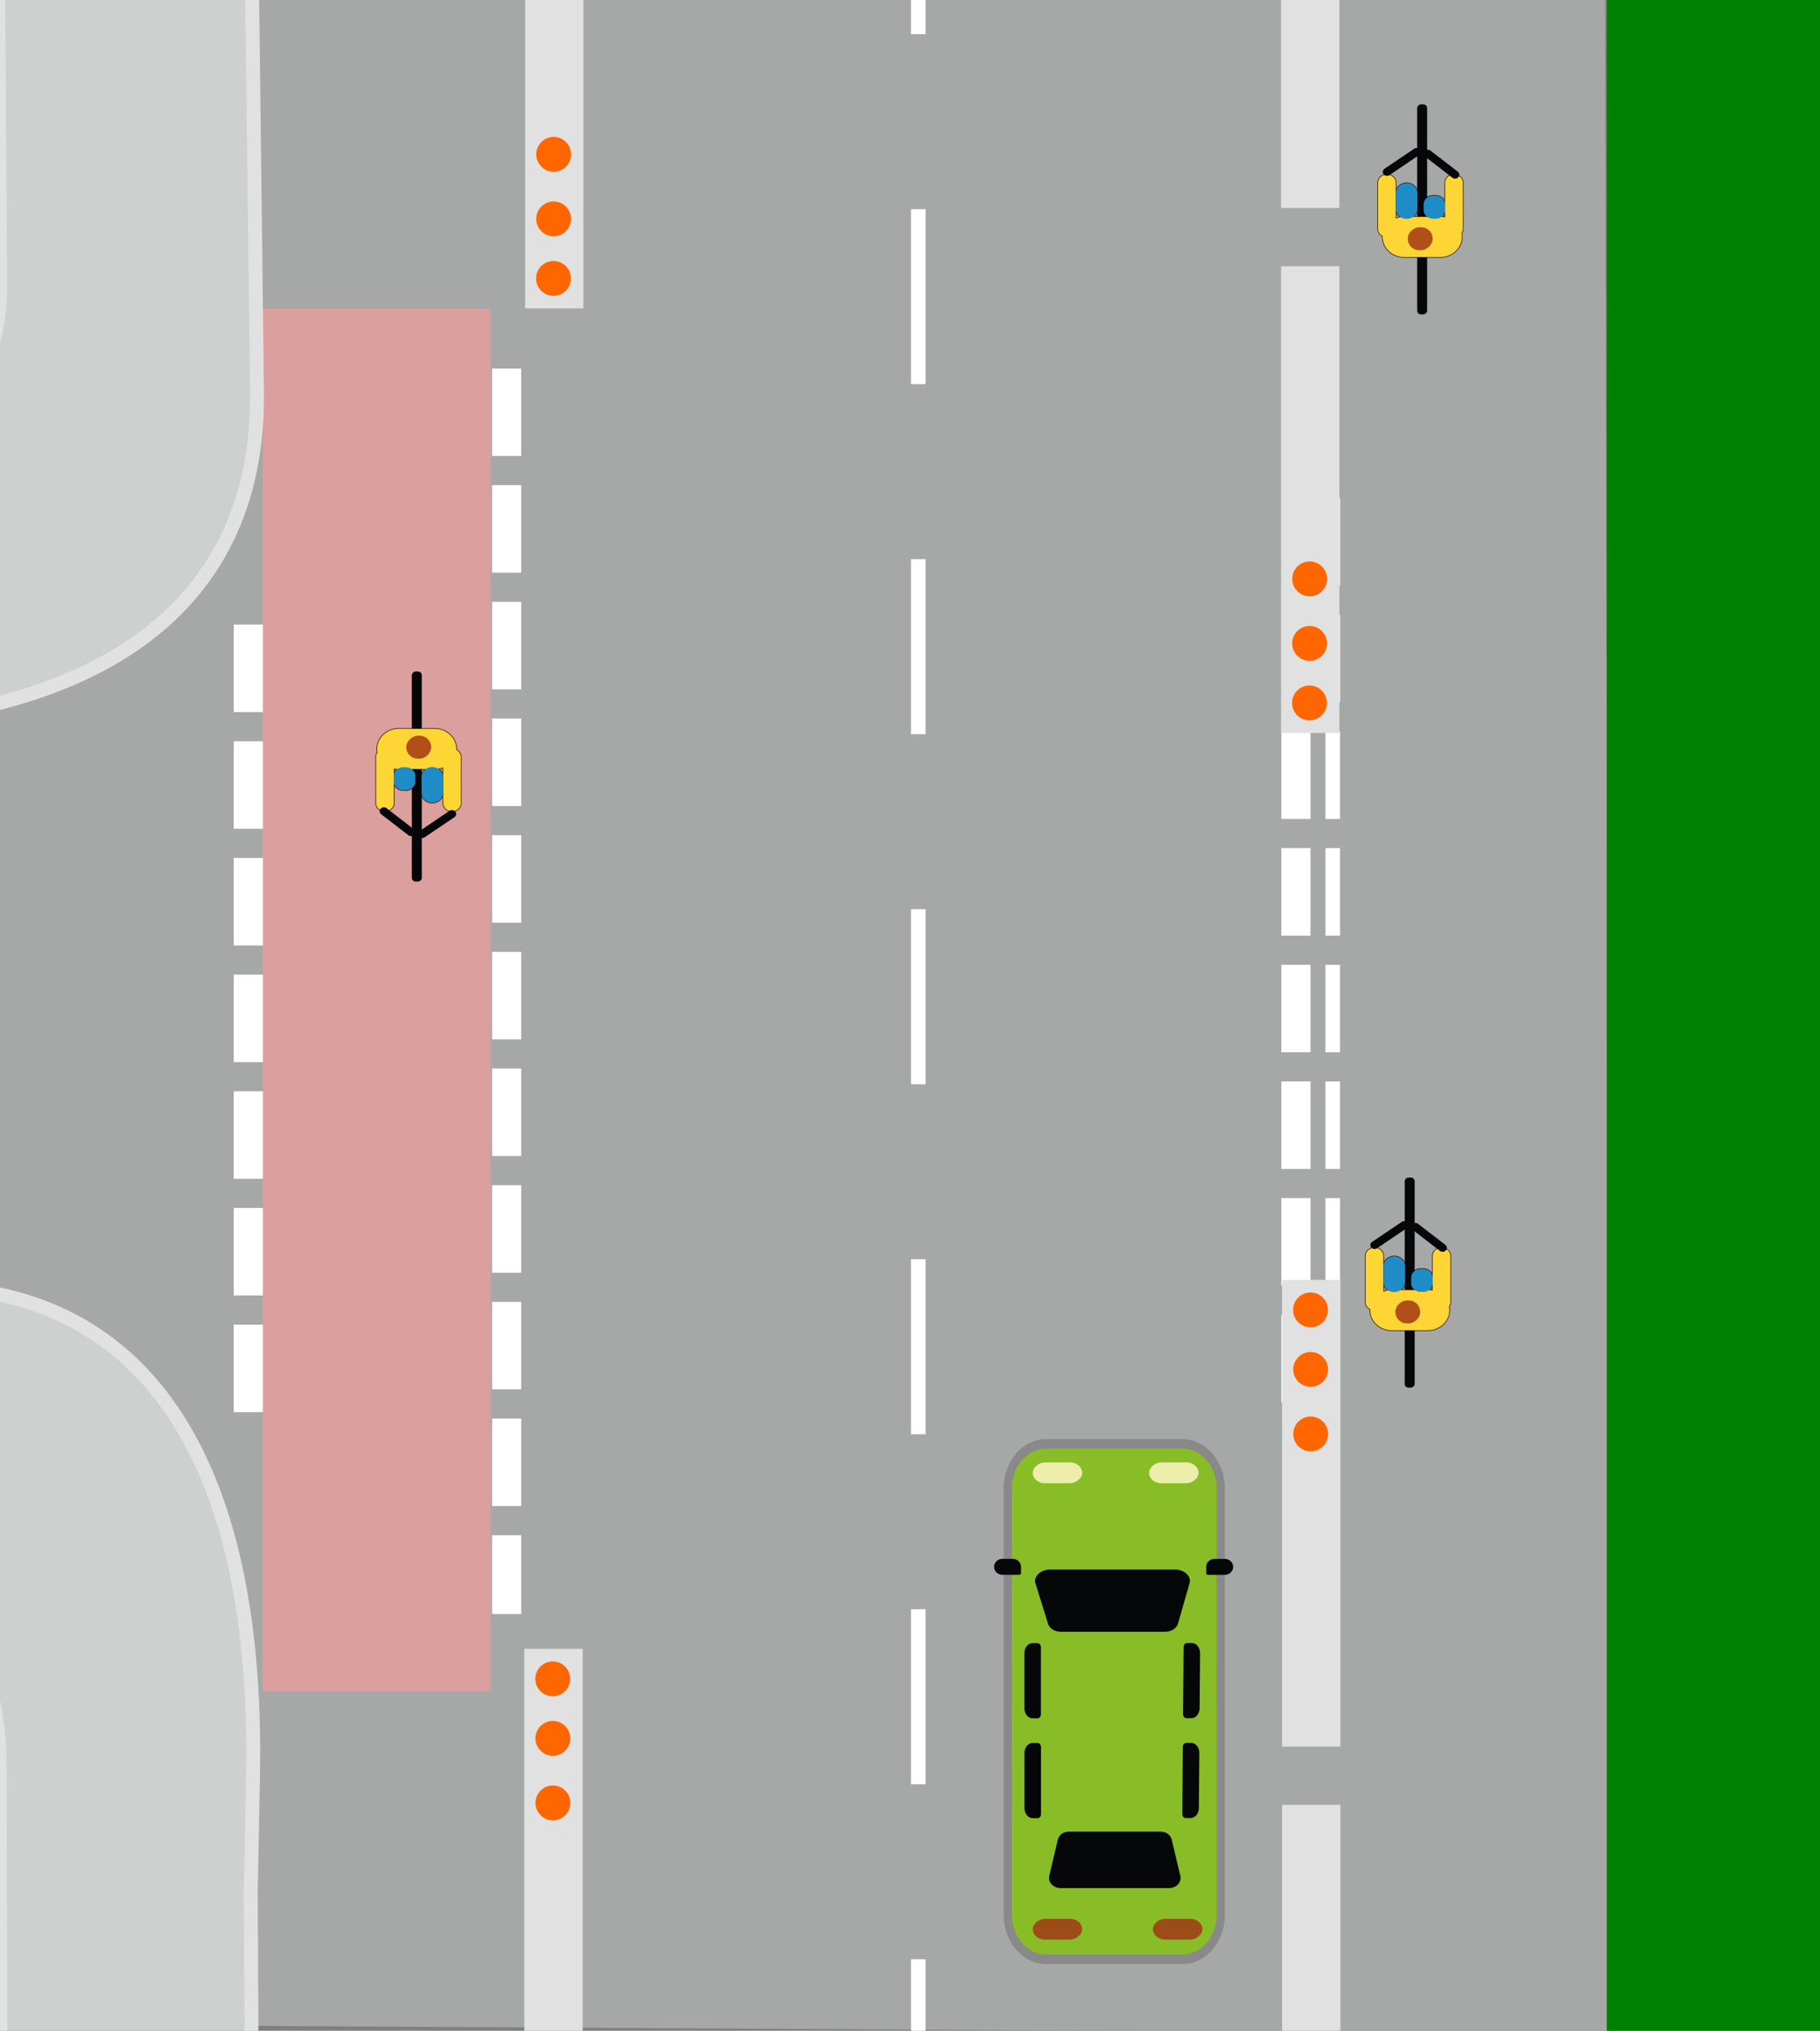 <svg width="1560.346" height="1740.562" xmlns="http://www.w3.org/2000/svg"><rect width="100%" height="100%" fill="#808080" stroke="none"/><path d="m1379.766 1742.805-1214.423-6.754V-35.959l1210.697-1.44z" fill="#a5a8a7"/><path d="M-412.777 1246.132v-730.28h1438.29v730.28z" fill="#a5a8a7"/><g transform="translate(-288.478 85.983)"><path d="M1531.955 990.245a7.587 7.003 0 0 0-15.16 0v29.966a19.257 17.777 0 0 0-4.48-.513h-30.4a18.504 17.081 0 0 0-7.48 1.44v-30.893a7.587 7.003 0 0 0-15.16 0v39.727a7.56 6.979 0 0 0 3.964 6.1v.854a18.702 17.265 0 0 0 18.716 17.265h30.4a18.702 17.265 0 0 0 18.714-17.265 19.39 17.899 0 0 0-.317-3.16 7.56 6.979 0 0 0 1.243-3.843z" fill="none" stroke="#432918" stroke-width="1.27" stroke-miterlimit="10"/><path d="M1483.871 990.83a9.252 8.54 0 0 0-9.252 8.468v13.946a9.186 8.48 0 0 0 18.359 0v-13.946a9.173 8.468 0 0 0-9.107-8.467zm24.835 10.786h-2.3a8.062 7.443 0 0 0-8.062 7.443v4.758a8.062 7.443 0 0 0 8.062 7.43h2.3a8.05 7.43 0 0 0 8.05-7.43v-4.758a8.062 7.443 0 0 0-8.05-7.443z" fill="none" stroke="#432918" stroke-width="1.27" stroke-miterlimit="10"/><rect x="-1103.279" y="1492.793" width="180" height="8.525" rx="3.172" transform="rotate(-90)" fill="#060709"/><path d="M1531.955 990.245a7.587 7.003 0 0 0-15.16 0v29.966a19.257 17.777 0 0 0-4.48-.513h-30.4a18.504 17.081 0 0 0-7.48 1.44v-30.893a7.587 7.003 0 0 0-15.16 0v39.727a7.56 6.979 0 0 0 3.964 6.1v.854a18.702 17.265 0 0 0 18.716 17.265h30.4a18.702 17.265 0 0 0 18.714-17.265 19.39 17.899 0 0 0-.317-3.16 7.56 6.979 0 0 0 1.243-3.843z" fill="#fdd535"/><path d="M1483.871 990.83a9.252 8.54 0 0 0-9.252 8.468v13.946a9.186 8.48 0 0 0 18.359 0v-13.946a9.173 8.468 0 0 0-9.107-8.467zm24.835 10.786h-2.3a8.062 7.443 0 0 0-8.062 7.443v4.758a8.062 7.443 0 0 0 8.062 7.43h2.3a8.05 7.43 0 0 0 8.05-7.43v-4.758a8.062 7.443 0 0 0-8.05-7.443z" fill="#1e8dc7"/><rect x="-1048.261" y="1484.744" width="19.68" height="21.319" rx="9.834" transform="rotate(-90)" fill="#b04f1a"/><path d="m1490.202 961.316-25.496 17.204a3.635 3.355 0 0 0 4.283 5.417l25.43-17.216a3.627 3.348 0 1 0-4.283-5.405zm37.47 19.68-23.275-17.935a3.621 3.343 0 1 0-4.639 5.124l23.196 17.924a3.622 3.343 0 0 0 4.653-5.125z" fill="#060709"/></g><g transform="matrix(1.171 0 0 1 -480.636 -10.448)"><rect x="1148.301" y="1247.945" width="155.886" height="441.752" rx="28.048" fill="#89bd27"/><path d="M1276.139 1252.085a25.026 34.146 0 0 1 25.026 34.146v365.213a25.026 34.146 0 0 1-25.026 34.146h-99.802a25.014 34.13 0 0 1-25.014-34.146V1286.23a25.014 34.13 0 0 1 25.014-34.146h99.802m0-8.248h-99.802a31.095 42.427 0 0 0-31.059 42.394v365.213a31.095 42.427 0 0 0 31.06 42.393h99.8a31.107 42.443 0 0 0 31.071-42.393V1286.23a31.107 42.443 0 0 0-31.07-42.394z" fill="#8a8989"/><path d="m1268.304 1587.123 6.323 31.122c1.076 5.35-2.998 10.46-8.293 10.46h-79.418c-5.283 0-9.37-5.14-8.294-10.46l6.323-31.122c.81-3.99 4.099-6.798 7.967-6.798h67.377c3.88 0 7.157 2.809 8.015 6.798zM1160.44 1474.42v-46.9a6.045 8.76 0 0 1 6.044-8.76h3.627a2.418 3.504 0 0 1 2.418 3.504v57.411a2.418 3.504 0 0 1-2.418 3.504h-3.627a6.045 8.76 0 0 1-6.045-8.76zM1293.548 1358.829v-5.449a6.045 6.81 0 0 1 6.045-6.81h7.629a6.045 6.81 0 0 1 6.044 6.81 6.045 6.81 0 0 1-6.044 6.811h-12.465a1.209 1.362 0 0 1-1.21-1.362zm-155.282-5.489a6.045 6.81 0 0 1 6.045-6.811h7.629a6.045 6.81 0 0 1 6.045 6.81v5.449a1.209 1.362 0 0 1-1.21 1.362h-12.464a6.045 6.81 0 0 1-6.045-6.81zM1160.5 1560.002v-46.9a6.045 8.76 0 0 1 6.044-8.759h3.627a2.418 3.504 0 0 1 2.418 3.503v57.412a2.418 3.504 0 0 1-2.418 3.503h-3.627a6.045 8.76 0 0 1-6.045-8.76zm128.024-46.949-.332 46.898a6.045 8.76.407 0 1-6.107 8.716l-3.627-.026a2.418 3.504.407 0 1-2.393-3.52l.407-57.41a2.418 3.504.407 0 1 2.443-3.486l3.627.026a6.045 8.76.407 0 1 5.982 8.802zm.548-85.581-.333 46.899a6.045 8.76.407 0 1-6.107 8.716l-3.627-.026a2.418 3.504.407 0 1-2.393-3.52l.407-57.41a2.418 3.504.407 0 1 2.443-3.487l3.627.026a6.045 8.76.407 0 1 5.983 8.802zM1281.422 1367.175l-8.463 34.564c-1.052 4.313-4.92 7.259-9.587 7.259h-76.166c-4.558 0-8.354-2.815-9.466-6.995l-9.213-34.565c-1.547-5.794 3.942-11.752 10.627-11.752h91.726c6.564-.033 11.932 5.744 10.542 11.489z" fill="#060709"/><rect x="-1672.852" y="1166.557" width="17.858" height="36.197" rx="8.922" transform="rotate(-90)" fill="#9b4c17"/><rect x="-1672.852" y="1254.534" width="17.858" height="36.197" rx="8.922" transform="rotate(-90)" fill="#9b4c17"/><rect x="-1281.703" y="1166.544" width="17.858" height="36.197" rx="8.922" transform="rotate(-90)" fill="#edeeac"/><rect x="-1281.703" y="1251.741" width="17.858" height="36.197" rx="8.922" transform="rotate(-90)" fill="#edeeac"/></g><path d="M787.277-120.728V1850" fill="none" stroke="#fff" stroke-width="12.5" stroke-miterlimit="10" stroke-dasharray="150,150"/><path d="M434.361 315.813V1383.38" fill="none" stroke="#fff" stroke-width="25" stroke-miterlimit="10" stroke-dasharray="75,25"/><path d="M225.275 264.514h195.541V1449.54H225.275Z" fill="#db9f9d"/><path d="M212.898 535.323v690.035m898.145-698.468v690.035" fill="none" stroke="#fff" stroke-width="25" stroke-miterlimit="10" stroke-dasharray="75,25"/><path style="-inkscape-stroke:none" d="M1136.351 426.895v75h12.5v-75zm0 100v75h12.5v-75zm0 100v75h12.5v-75zm0 100v75h12.5v-75zm0 100v75h12.5v-75zm0 100v75h12.5v-75zm0 100v75h12.5v-75z" color="#000" fill="#fff"/><path d="m214.709-124.914 5.626 460.6c2.336 191.223-144.84 291.889-419.77 286.498l-97.865-1.92-273.17 1.352c-18.508 0-7.603-10.51-7.603-23.5v-98.5c0-13.06-10.762-93.61 7.83-93.5l381.498-1.21S4.464 411.224.11 239.596l-2.43-364.51M-530.201 1108.65l460.6-5.626c191.223-2.336 291.889 144.84 286.498 419.77l-1.92 97.865 1.353 273.17c0 18.508-10.51 7.603-23.5 7.603h-98.5c-13.06 0-93.61 10.762-93.5-7.83l-1.21-381.498s6.317-193.208-165.31-188.855l-364.51 2.43" fill="#ccd0ce" stroke="#e1e1e1" stroke-width="11.932" stroke-miterlimit="10"/><g transform="rotate(180 927.204 839.411)"><path d="M1531.955 990.245a7.587 7.003 0 0 0-15.16 0v29.966a19.257 17.777 0 0 0-4.48-.513h-30.4a18.504 17.081 0 0 0-7.48 1.44v-30.893a7.587 7.003 0 0 0-15.16 0v39.727a7.56 6.979 0 0 0 3.964 6.1v.854a18.702 17.265 0 0 0 18.716 17.265h30.4a18.702 17.265 0 0 0 18.714-17.265 19.39 17.899 0 0 0-.317-3.16 7.56 6.979 0 0 0 1.243-3.843z" fill="none" stroke="#432918" stroke-width="1.27" stroke-miterlimit="10"/><path d="M1483.871 990.83a9.252 8.54 0 0 0-9.252 8.468v13.946a9.186 8.48 0 0 0 18.359 0v-13.946a9.173 8.468 0 0 0-9.107-8.467zm24.835 10.786h-2.3a8.062 7.443 0 0 0-8.062 7.443v4.758a8.062 7.443 0 0 0 8.062 7.43h2.3a8.05 7.43 0 0 0 8.05-7.43v-4.758a8.062 7.443 0 0 0-8.05-7.443z" fill="none" stroke="#432918" stroke-width="1.27" stroke-miterlimit="10"/><rect x="-1103.279" y="1492.793" width="180" height="8.525" rx="3.172" transform="rotate(-90)" fill="#060709"/><path d="M1531.955 990.245a7.587 7.003 0 0 0-15.16 0v29.966a19.257 17.777 0 0 0-4.48-.513h-30.4a18.504 17.081 0 0 0-7.48 1.44v-30.893a7.587 7.003 0 0 0-15.16 0v39.727a7.56 6.979 0 0 0 3.964 6.1v.854a18.702 17.265 0 0 0 18.716 17.265h30.4a18.702 17.265 0 0 0 18.714-17.265 19.39 17.899 0 0 0-.317-3.16 7.56 6.979 0 0 0 1.243-3.843z" fill="#fdd535"/><path d="M1483.871 990.83a9.252 8.54 0 0 0-9.252 8.468v13.946a9.186 8.48 0 0 0 18.359 0v-13.946a9.173 8.468 0 0 0-9.107-8.467zm24.835 10.786h-2.3a8.062 7.443 0 0 0-8.062 7.443v4.758a8.062 7.443 0 0 0 8.062 7.43h2.3a8.05 7.43 0 0 0 8.05-7.43v-4.758a8.062 7.443 0 0 0-8.05-7.443z" fill="#1e8dc7"/><rect x="-1048.261" y="1484.744" width="19.68" height="21.319" rx="9.834" transform="rotate(-90)" fill="#b04f1a"/><path d="m1490.202 961.316-25.496 17.204a3.635 3.355 0 0 0 4.283 5.417l25.43-17.216a3.627 3.348 0 1 0-4.283-5.405zm37.47 19.68-23.275-17.935a3.621 3.343 0 1 0-4.639 5.124l23.196 17.924a3.622 3.343 0 0 0 4.653-5.125z" fill="#060709"/></g><g transform="translate(-277.805 -833.82)"><path d="M1531.955 990.245a7.587 7.003 0 0 0-15.16 0v29.966a19.257 17.777 0 0 0-4.48-.513h-30.4a18.504 17.081 0 0 0-7.48 1.44v-30.893a7.587 7.003 0 0 0-15.16 0v39.727a7.56 6.979 0 0 0 3.964 6.1v.854a18.702 17.265 0 0 0 18.716 17.265h30.4a18.702 17.265 0 0 0 18.714-17.265 19.39 17.899 0 0 0-.317-3.16 7.56 6.979 0 0 0 1.243-3.843z" fill="none" stroke="#432918" stroke-width="1.27" stroke-miterlimit="10"/><path d="M1483.871 990.83a9.252 8.54 0 0 0-9.252 8.468v13.946a9.186 8.48 0 0 0 18.359 0v-13.946a9.173 8.468 0 0 0-9.107-8.467zm24.835 10.786h-2.3a8.062 7.443 0 0 0-8.062 7.443v4.758a8.062 7.443 0 0 0 8.062 7.43h2.3a8.05 7.43 0 0 0 8.05-7.43v-4.758a8.062 7.443 0 0 0-8.05-7.443z" fill="none" stroke="#432918" stroke-width="1.27" stroke-miterlimit="10"/><rect x="-1103.279" y="1492.793" width="180" height="8.525" rx="3.172" transform="rotate(-90)" fill="#060709"/><path d="M1531.955 990.245a7.587 7.003 0 0 0-15.16 0v29.966a19.257 17.777 0 0 0-4.48-.513h-30.4a18.504 17.081 0 0 0-7.48 1.44v-30.893a7.587 7.003 0 0 0-15.16 0v39.727a7.56 6.979 0 0 0 3.964 6.1v.854a18.702 17.265 0 0 0 18.716 17.265h30.4a18.702 17.265 0 0 0 18.714-17.265 19.39 17.899 0 0 0-.317-3.16 7.56 6.979 0 0 0 1.243-3.843z" fill="#fdd535"/><path d="M1483.871 990.83a9.252 8.54 0 0 0-9.252 8.468v13.946a9.186 8.48 0 0 0 18.359 0v-13.946a9.173 8.468 0 0 0-9.107-8.467zm24.835 10.786h-2.3a8.062 7.443 0 0 0-8.062 7.443v4.758a8.062 7.443 0 0 0 8.062 7.43h2.3a8.05 7.43 0 0 0 8.05-7.43v-4.758a8.062 7.443 0 0 0-8.05-7.443z" fill="#1e8dc7"/><rect x="-1048.261" y="1484.744" width="19.68" height="21.319" rx="9.834" transform="rotate(-90)" fill="#b04f1a"/><path d="m1490.202 961.316-25.496 17.204a3.635 3.355 0 0 0 4.283 5.417l25.43-17.216a3.627 3.348 0 1 0-4.283-5.405zm37.47 19.68-23.275-17.935a3.621 3.343 0 1 0-4.639 5.124l23.196 17.924a3.622 3.343 0 0 0 4.653-5.125z" fill="#060709"/></g><g transform="translate(-289.505 -10.448)"><path d="M764.687 274.8v-1825.196" fill="none" stroke="#e1e1e1" stroke-width="50" stroke-linejoin="round" stroke-miterlimit="20" stroke-dasharray="400,50"/><circle cx="764.045" cy="249.075" r="14.942" fill="#f60"/><circle cx="764.156" cy="198.06" r="14.942" fill="#f60"/><circle cx="764.204" cy="142.742" r="14.942" fill="#f60"/></g><g transform="matrix(1 0 0 -1 -290.162 1687.985)"><path d="M764.687 274.8v-1825.196" fill="none" stroke="#e1e1e1" stroke-width="50" stroke-linejoin="round" stroke-miterlimit="20" stroke-dasharray="400,50"/><circle cx="764.045" cy="249.075" r="14.942" fill="#f60"/><circle cx="764.156" cy="198.06" r="14.942" fill="#f60"/><circle cx="764.204" cy="142.742" r="14.942" fill="#f60"/></g><g transform="matrix(1 0 0 -1 359.507 1371.755)"><path d="M764.687 274.8v-1825.196" fill="none" stroke="#e1e1e1" stroke-width="50" stroke-linejoin="round" stroke-miterlimit="20" stroke-dasharray="400,50"/><circle cx="764.045" cy="249.075" r="14.942" fill="#f60"/><circle cx="764.156" cy="198.06" r="14.942" fill="#f60"/><circle cx="764.204" cy="142.742" r="14.942" fill="#f60"/></g><g transform="translate(358.618 353.4)"><path d="M764.687 274.8v-1825.196" fill="none" stroke="#e1e1e1" stroke-width="50" stroke-linejoin="round" stroke-miterlimit="20" stroke-dasharray="400,50"/><circle cx="764.045" cy="249.075" r="14.942" fill="#f60"/><circle cx="764.156" cy="198.06" r="14.942" fill="#f60"/><circle cx="764.204" cy="142.742" r="14.942" fill="#f60"/></g><path d="M1377.529-77.974h317.203v1885.866h-317.203z" fill="green"/></svg>
